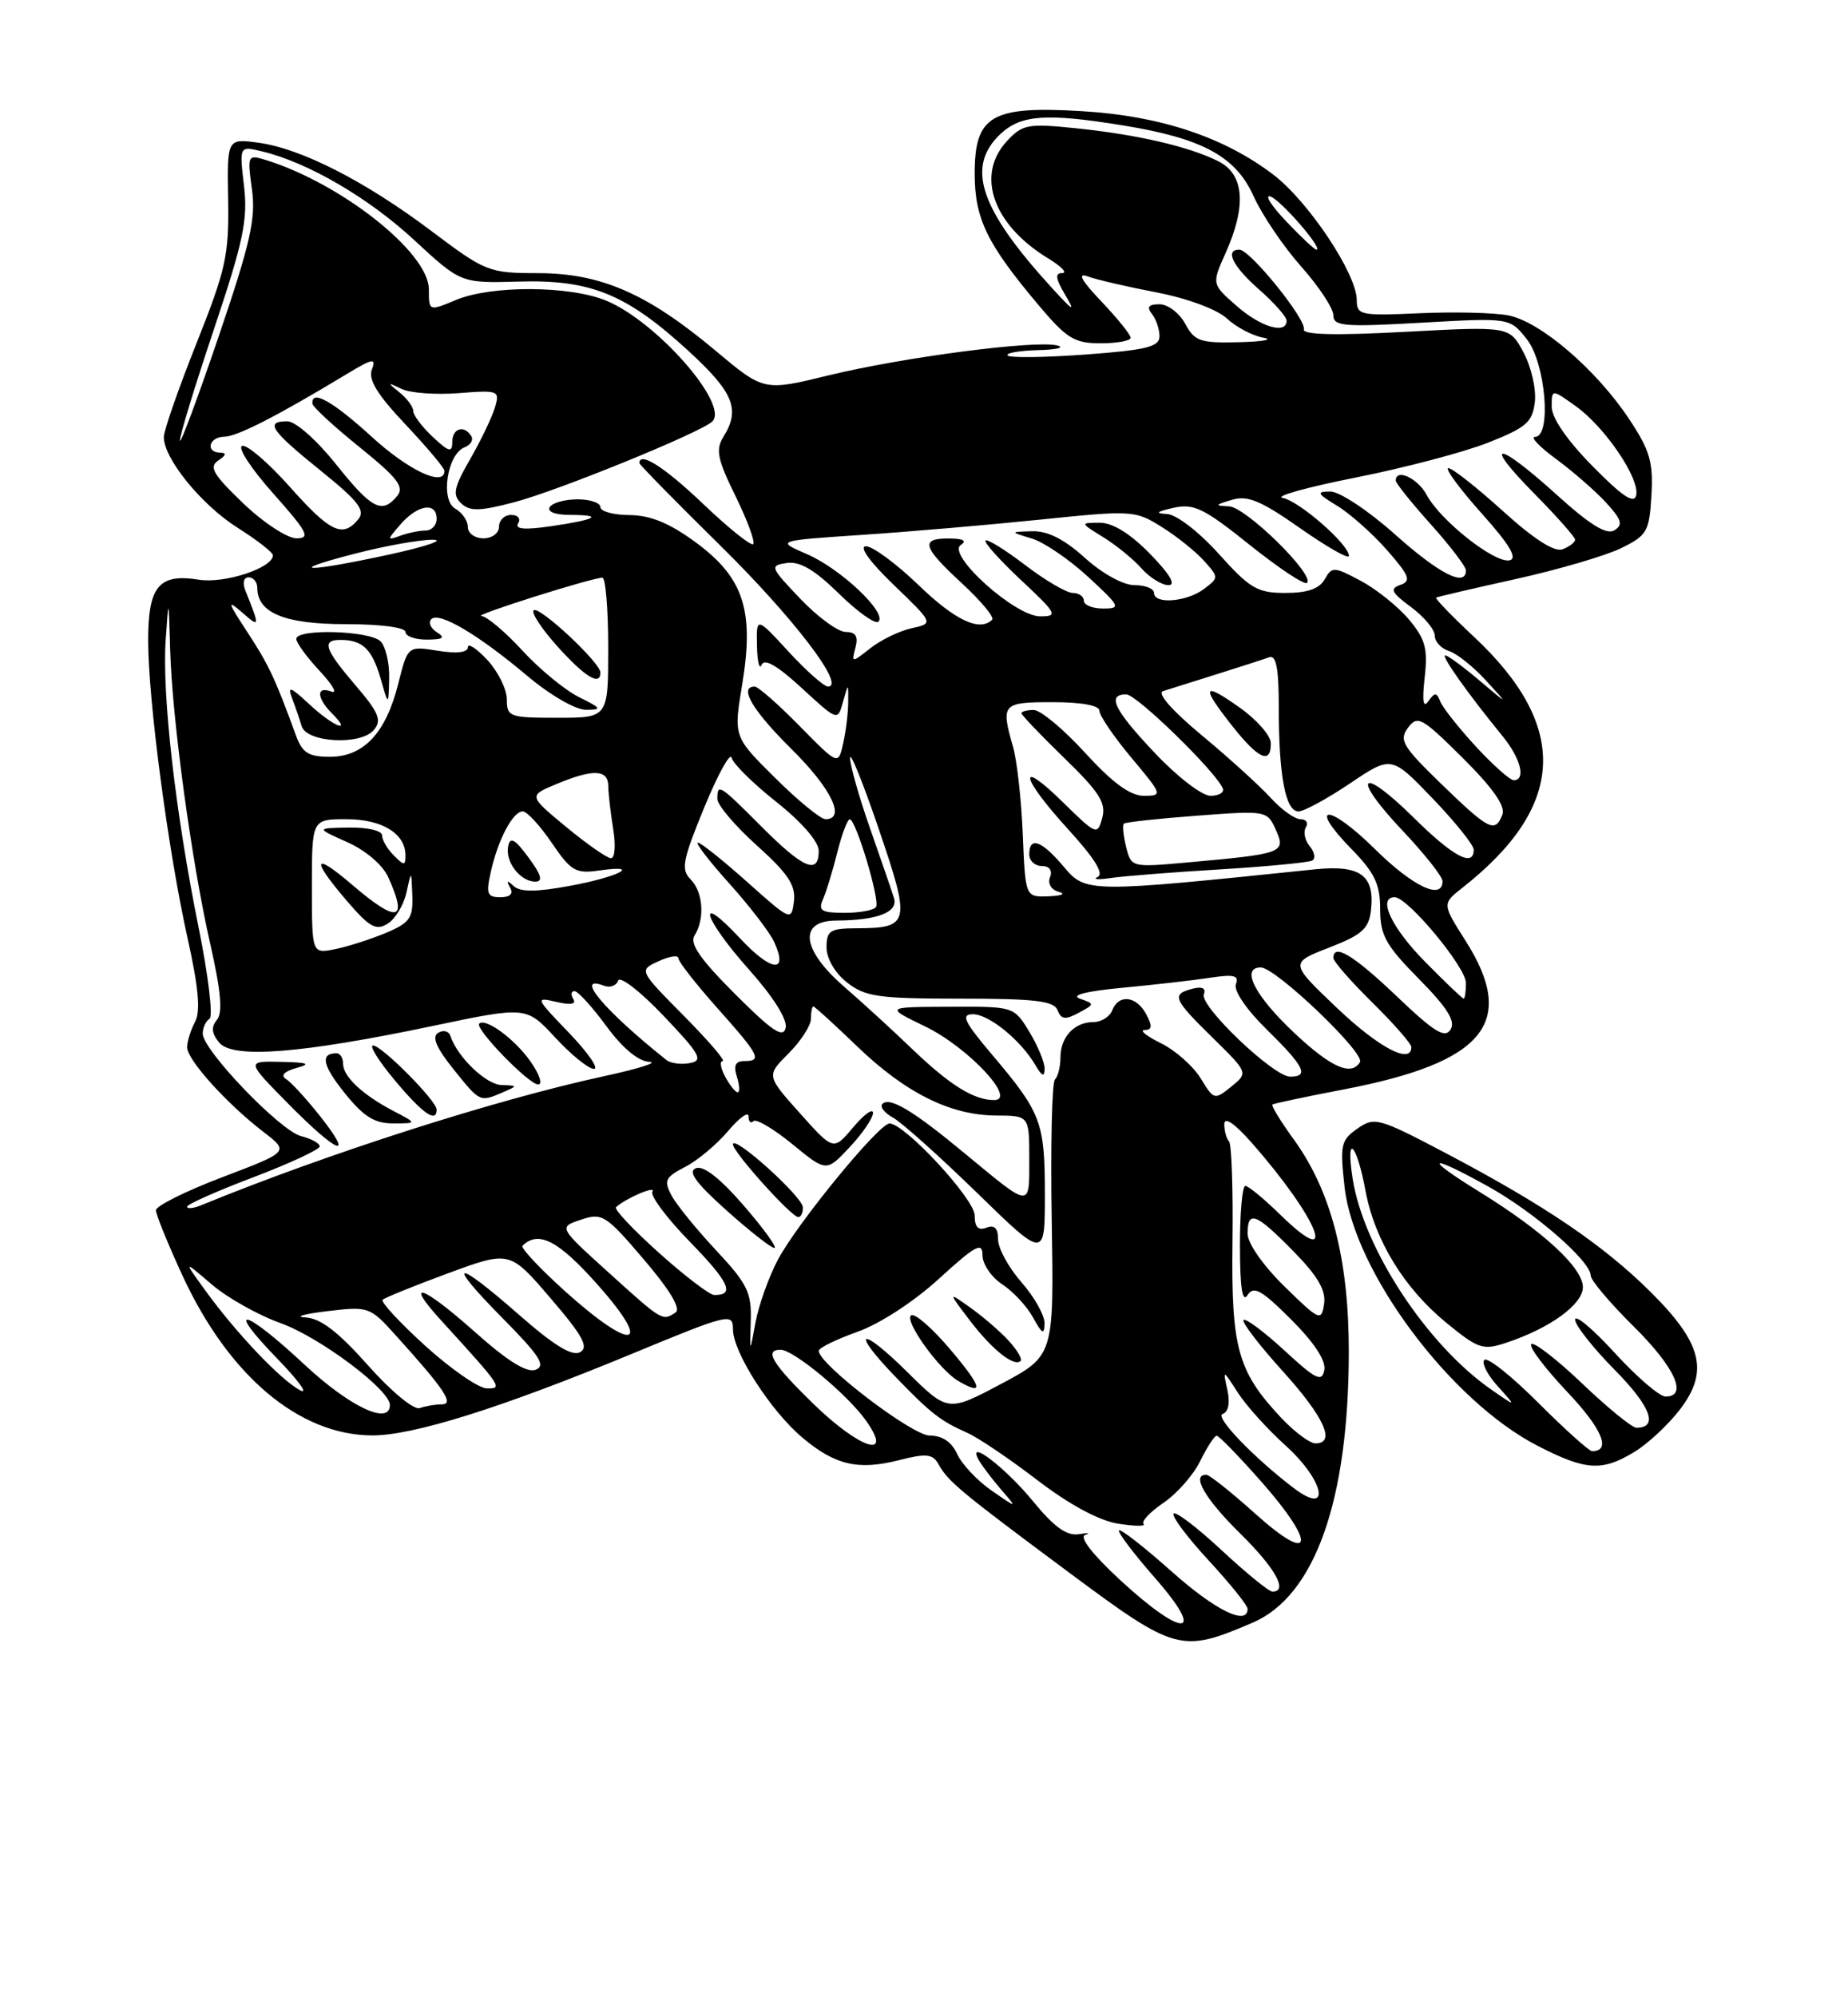 <?xml version="1.0" encoding="UTF-8" standalone="no"?>
<!DOCTYPE svg PUBLIC "-//W3C//DTD SVG 1.1//EN" "http://www.w3.org/Graphics/SVG/1.1/DTD/svg11.dtd" >
<svg xmlns="http://www.w3.org/2000/svg" xmlns:xlink="http://www.w3.org/1999/xlink" version="1.1" viewBox="0 0 237 256">
 <g >
 <path fill="currentColor"
d=" M 160.65 207.98 C 168.61 204.57 172.95 192.38 172.98 173.36 C 173.00 161.47 170.74 152.70 165.94 146.07 C 164.24 143.73 163.00 141.70 163.18 141.57 C 163.35 141.44 167.49 140.56 172.36 139.63 C 190.41 136.17 194.60 131.06 187.97 120.61 C 184.94 115.84 184.94 115.84 187.57 113.77 C 200.84 103.33 201.31 93.11 189.03 81.62 C 186.19 78.97 184.01 76.71 184.18 76.60 C 184.36 76.49 188.95 75.42 194.38 74.22 C 199.81 73.02 205.89 71.24 207.88 70.27 C 211.24 68.63 211.52 68.14 211.79 63.49 C 212.04 59.26 211.60 57.73 208.95 53.74 C 204.73 47.37 197.52 41.19 193.41 40.42 C 191.56 40.07 186.44 39.95 182.02 40.15 C 174.48 40.49 174.00 40.39 174.00 38.46 C 174.00 35.11 167.81 25.82 163.28 22.37 C 156.95 17.56 148.79 14.85 138.78 14.25 C 127.14 13.55 125.00 14.79 125.00 22.27 C 125.01 28.05 126.57 31.26 133.26 39.19 C 136.81 43.40 137.79 44.00 141.16 44.00 C 143.27 44.00 145.00 43.68 145.00 43.29 C 145.00 42.90 143.31 40.81 141.25 38.64 C 138.66 35.92 138.12 34.93 139.50 35.43 C 140.60 35.84 144.57 36.76 148.33 37.48 C 152.28 38.24 156.07 39.65 157.33 40.81 C 158.52 41.92 160.62 43.03 162.00 43.28 C 163.38 43.52 161.99 43.79 158.92 43.86 C 153.92 43.99 153.20 43.74 152.00 41.50 C 151.26 40.13 149.78 39.00 148.71 39.00 C 147.29 39.00 147.02 39.34 147.74 40.25 C 148.28 40.94 148.71 42.23 148.70 43.13 C 148.67 44.46 146.97 44.87 139.23 45.44 C 134.05 45.82 129.55 45.88 129.23 45.57 C 128.92 45.26 130.65 44.95 133.08 44.88 C 135.51 44.82 136.64 44.55 135.59 44.28 C 132.80 43.57 115.77 45.79 106.23 48.12 C 97.96 50.14 97.96 50.14 91.73 44.92 C 83.02 37.62 77.06 35.02 69.00 35.01 C 62.69 35.00 62.27 34.84 55.34 29.62 C 46.82 23.21 38.62 19.03 33.12 18.29 C 29.12 17.75 29.12 17.75 29.26 25.63 C 29.38 32.70 28.96 34.57 25.20 44.00 C 22.90 49.78 21.01 55.18 21.01 56.02 C 21.00 58.77 25.83 64.71 30.45 67.63 C 32.95 69.21 35.00 70.80 35.00 71.18 C 35.00 72.79 28.78 74.84 25.49 74.30 C 20.39 73.48 19.00 75.14 19.00 82.07 C 19.00 89.70 21.56 109.06 24.05 120.22 C 25.47 126.59 25.74 129.62 25.01 130.98 C 24.46 132.02 24.00 133.49 24.00 134.24 C 24.00 135.84 29.09 141.48 33.80 145.09 C 37.09 147.62 37.09 147.62 28.55 150.87 C 23.85 152.65 20.00 154.57 20.00 155.12 C 20.00 155.68 21.53 159.43 23.39 163.47 C 29.33 176.33 38.34 183.93 47.70 183.98 C 52.96 184.01 64.23 180.47 81.00 173.54 C 93.49 168.37 94.00 168.25 94.00 170.38 C 94.00 173.31 98.83 180.84 102.91 184.27 C 107.09 187.79 110.06 188.48 115.26 187.16 C 118.79 186.26 119.61 186.34 120.35 187.66 C 121.61 189.91 123.10 191.15 137.00 201.48 C 150.79 211.73 151.46 211.91 160.65 207.98 Z  M 209.63 186.08 C 211.36 185.03 213.99 182.57 215.47 180.63 C 219.20 175.74 218.28 172.13 211.63 165.54 C 205.58 159.55 198.09 154.48 185.53 147.86 C 176.79 143.26 176.28 143.12 174.08 144.66 C 171.96 146.14 171.83 146.76 172.44 152.17 C 173.67 163.04 185.99 179.54 197.17 185.30 C 203.38 188.50 205.45 188.63 209.63 186.08 Z  M 143.68 202.54 C 140.08 199.21 138.37 197.01 139.18 196.73 C 139.91 196.49 139.54 196.45 138.36 196.64 C 136.82 196.89 135.20 195.73 132.54 192.49 C 128.92 188.07 123.85 184.21 125.53 187.15 C 125.95 187.89 127.24 189.59 128.40 190.93 C 130.50 193.36 130.50 193.36 127.17 191.05 C 125.34 189.79 123.36 187.68 122.76 186.38 C 122.05 184.81 120.84 184.00 119.23 184.00 C 116.98 184.00 105.00 174.85 105.00 173.14 C 105.00 172.77 107.22 171.68 109.94 170.71 C 112.81 169.70 117.22 166.83 120.44 163.88 C 125.11 159.62 126.00 159.13 126.00 160.88 C 126.00 162.02 127.14 163.70 128.54 164.62 C 129.94 165.54 131.72 167.46 132.50 168.89 C 133.64 170.98 133.93 171.13 133.96 169.63 C 133.98 168.60 132.65 166.23 131.00 164.35 C 129.35 162.47 128.00 160.00 128.00 158.86 C 128.00 157.43 127.54 156.96 126.50 157.36 C 125.45 157.76 125.00 157.29 125.00 155.78 C 125.00 153.69 116.02 144.00 114.08 144.00 C 112.72 144.00 102.20 156.84 99.74 161.50 C 98.58 163.70 97.30 167.30 96.89 169.50 C 96.16 173.50 96.16 173.50 96.28 169.32 C 96.40 165.66 95.85 164.55 91.84 160.26 C 89.33 157.58 86.75 154.41 86.12 153.22 C 85.10 151.32 85.31 150.89 87.86 149.57 C 89.46 148.75 91.94 146.67 93.38 144.96 C 94.82 143.25 96.00 142.41 96.00 143.09 C 96.00 143.77 96.28 144.05 96.63 143.70 C 96.97 143.36 99.22 144.69 101.62 146.65 C 105.98 150.23 105.98 150.23 108.99 147.01 C 110.65 145.24 111.98 143.27 111.96 142.64 C 111.94 142.01 110.80 142.85 109.41 144.50 C 106.89 147.50 106.89 147.50 102.59 142.69 C 98.28 137.87 98.28 137.87 101.14 135.01 C 102.71 133.44 104.00 131.44 104.00 130.58 C 104.00 129.71 104.14 129.00 104.31 129.00 C 104.48 129.00 106.99 131.29 109.90 134.09 C 116.12 140.08 121.87 142.95 127.75 142.98 C 132.00 143.00 132.00 143.00 132.00 148.56 C 132.00 154.91 132.31 154.93 123.72 147.83 C 117.12 142.36 114.11 140.55 113.17 141.49 C 112.81 141.85 113.41 142.64 114.51 143.24 C 115.60 143.83 120.44 148.16 125.25 152.84 C 134.00 161.36 134.00 161.36 134.00 153.12 C 134.00 143.86 133.55 142.65 127.29 135.25 C 123.63 130.93 123.19 130.00 124.78 130.00 C 126.84 130.00 130.96 133.36 132.81 136.56 C 133.63 137.96 133.95 138.08 133.97 137.00 C 133.98 136.18 133.10 134.04 132.01 132.25 C 130.03 129.00 130.03 129.00 121.76 129.04 C 113.50 129.07 113.50 129.07 118.66 131.57 C 124.16 134.23 130.49 141.00 127.49 141.00 C 124.89 141.00 121.81 139.08 117.00 134.47 C 114.53 132.09 110.59 128.49 108.25 126.46 C 102.79 121.72 102.36 118.01 107.25 117.99 C 112.54 117.96 115.22 116.92 114.65 115.11 C 114.38 114.23 112.99 110.19 111.57 106.15 C 110.16 102.11 109.01 98.06 109.02 97.15 C 109.03 96.24 110.69 100.37 112.72 106.32 C 116.83 118.39 116.70 118.96 109.75 118.98 C 106.45 119.00 106.00 119.29 106.00 121.43 C 106.00 122.86 107.08 124.71 108.63 125.93 C 110.97 127.76 112.65 128.00 123.17 128.00 C 132.75 128.00 135.17 128.29 135.63 129.48 C 136.09 130.67 136.63 130.74 138.33 129.82 C 140.40 128.71 140.41 128.67 138.49 128.00 C 137.25 127.56 139.29 127.04 144.01 126.60 C 148.13 126.21 153.20 125.63 155.27 125.31 C 158.25 124.86 158.92 125.03 158.50 126.14 C 158.18 126.96 159.84 129.39 162.48 131.98 C 167.29 136.70 167.93 138.00 165.46 138.00 C 163.32 138.00 153.81 128.93 154.39 127.44 C 154.69 126.66 154.17 126.41 152.93 126.73 C 150.20 127.44 150.44 128.04 155.55 133.04 C 160.09 137.50 160.09 137.50 157.90 139.28 C 155.76 141.01 155.67 140.99 153.98 138.21 C 153.03 136.65 150.74 134.63 148.88 133.71 C 147.02 132.79 146.08 132.04 146.79 132.02 C 147.76 132.01 147.81 131.52 147.00 130.00 C 145.74 127.64 143.45 127.38 142.64 129.50 C 142.32 130.32 141.24 131.00 140.23 131.00 C 137.79 131.00 136.00 132.92 136.00 135.53 C 136.00 136.71 135.68 137.98 135.29 138.37 C 134.91 138.76 134.72 146.89 134.88 156.43 C 135.17 173.77 135.17 173.77 128.37 177.39 C 121.56 181.00 121.56 181.00 116.28 175.78 C 110.24 169.82 109.01 170.44 114.87 176.50 C 119.38 181.17 120.61 182.12 124.03 183.64 C 125.43 184.25 129.48 186.99 133.03 189.71 C 137.12 192.84 140.92 194.89 143.37 195.29 C 145.50 195.63 146.99 195.65 146.66 195.33 C 146.34 195.01 147.49 193.79 149.21 192.62 C 150.93 191.46 153.05 189.05 153.92 187.27 C 154.79 185.50 155.74 184.04 156.03 184.02 C 156.32 184.01 158.94 186.71 161.85 190.01 C 168.91 198.04 168.36 200.64 161.00 194.03 C 157.97 191.31 155.16 189.07 154.75 189.04 C 152.71 188.93 154.50 192.07 159.00 196.50 C 163.58 201.01 165.25 204.00 163.18 204.00 C 162.73 204.00 159.79 201.60 156.64 198.67 C 153.49 195.74 150.72 193.64 150.50 194.01 C 150.27 194.38 152.31 197.09 155.04 200.04 C 157.77 203.00 160.00 205.77 160.00 206.21 C 160.00 208.45 155.82 206.39 150.20 201.37 C 146.74 198.29 143.73 195.94 143.51 196.15 C 143.30 196.37 145.38 199.12 148.14 202.27 C 154.80 209.86 151.81 210.04 143.68 202.54 Z  M 121.92 173.02 C 119.62 170.29 117.34 168.29 116.86 168.59 C 115.87 169.20 120.44 175.57 122.89 177.00 C 126.25 178.96 125.98 177.83 121.92 173.02 Z  M 129.41 171.90 C 128.36 170.74 126.16 168.83 124.52 167.66 C 121.55 165.54 121.55 165.54 124.42 169.30 C 127.24 173.00 130.08 175.25 130.90 174.43 C 131.13 174.20 130.46 173.06 129.41 171.90 Z  M 95.43 154.58 C 92.39 151.05 90.23 149.36 89.26 149.73 C 88.17 150.15 89.22 151.60 93.14 155.11 C 96.09 157.75 98.86 159.93 99.31 159.96 C 99.75 159.98 98.01 157.56 95.43 154.58 Z  M 102.97 154.75 C 102.93 153.38 94.00 145.35 94.00 146.68 C 94.00 147.66 101.50 156.00 102.38 156.00 C 102.72 156.00 102.99 155.44 102.97 154.75 Z  M 165.89 190.71 C 160.77 186.81 155.75 181.58 156.79 181.24 C 157.54 180.99 157.77 179.82 157.41 178.17 C 156.82 175.50 156.82 175.50 158.75 178.50 C 159.81 180.15 162.55 183.19 164.84 185.25 C 169.89 189.80 170.78 194.43 165.89 190.71 Z  M 104.25 179.87 C 99.05 174.80 97.96 173.00 100.11 173.00 C 101.76 173.00 108.67 178.72 111.05 182.07 C 114.67 187.16 110.26 185.73 104.25 179.87 Z  M 164.33 181.75 C 158.72 175.78 157.89 172.80 158.06 159.20 C 158.15 152.43 157.95 146.61 157.61 146.28 C 157.28 145.94 157.01 144.95 157.01 144.08 C 157.02 143.09 158.34 143.98 160.55 146.50 C 169.10 156.22 171.86 163.18 164.19 155.69 C 162.11 153.66 160.10 152.00 159.71 152.00 C 159.32 152.00 159.01 155.49 159.02 159.75 C 159.03 165.07 159.33 167.03 159.99 166.00 C 160.78 164.77 161.77 165.32 165.57 169.11 C 168.54 172.07 170.07 174.40 169.84 175.60 C 169.53 177.20 168.76 176.82 164.72 173.09 C 162.10 170.68 159.74 168.92 159.48 169.19 C 159.22 169.45 161.48 172.40 164.50 175.74 C 169.84 181.64 171.36 185.00 168.70 185.00 C 167.98 185.00 166.02 183.54 164.33 181.75 Z  M 39.11 174.96 C 31.30 167.67 28.69 167.06 35.54 174.12 C 38.27 176.93 39.60 178.77 38.50 178.20 C 36.06 176.93 30.33 170.91 26.40 165.50 C 23.50 161.50 23.50 161.50 27.12 164.60 C 29.10 166.31 33.10 168.56 36.01 169.60 C 41.02 171.40 50.00 178.13 50.00 180.08 C 50.00 182.74 44.87 180.32 39.11 174.96 Z  M 47.18 174.98 C 43.36 170.69 41.10 168.96 39.18 168.86 C 37.71 168.78 38.95 168.42 41.94 168.06 C 47.27 167.42 47.44 167.48 50.72 171.12 C 57.02 178.08 58.30 180.00 56.65 180.00 C 55.83 180.00 54.56 180.22 53.83 180.48 C 53.08 180.75 50.18 178.36 47.18 174.98 Z  M 54.54 172.50 C 51.26 169.52 48.80 166.86 49.07 166.60 C 49.34 166.33 53.12 164.80 57.46 163.20 C 65.37 160.29 65.37 160.29 70.61 166.40 C 74.74 171.21 75.54 172.67 74.40 173.31 C 73.38 173.88 71.06 172.46 66.61 168.56 C 58.26 161.23 57.04 161.46 64.46 168.96 C 69.21 173.76 70.04 175.05 68.70 175.56 C 67.56 176.00 65.08 174.45 60.81 170.64 C 54.15 164.72 51.71 163.92 56.59 169.26 C 64.40 177.82 64.52 178.00 62.42 177.95 C 61.37 177.93 57.82 175.47 54.54 172.50 Z  M 72.51 165.54 C 69.21 162.57 66.74 159.93 67.01 159.67 C 69.06 157.66 71.64 159.01 76.72 164.75 C 83.86 172.81 81.16 173.31 72.51 165.54 Z  M 78.06 163.11 C 71.62 157.29 71.62 157.29 74.51 156.33 C 77.23 155.42 77.69 155.71 82.57 161.43 C 85.95 165.39 87.36 167.76 86.63 168.23 C 84.94 169.34 84.97 169.36 78.06 163.11 Z  M 164.72 164.88 C 162.01 162.23 160.00 159.35 160.00 158.13 C 160.00 155.06 161.05 155.46 165.88 160.38 C 169.01 163.57 170.07 165.39 169.81 167.13 C 169.46 169.39 169.23 169.29 164.72 164.88 Z  M 84.50 160.57 C 81.20 157.61 78.72 154.99 79.00 154.73 C 80.24 153.59 84.18 151.90 83.67 152.73 C 83.35 153.24 85.53 156.15 88.51 159.20 C 93.53 164.35 94.30 166.04 91.58 165.98 C 90.99 165.96 87.80 163.53 84.50 160.57 Z  M 24.00 154.66 C 24.00 154.36 27.82 152.66 32.50 150.89 C 37.17 149.11 41.00 147.33 41.00 146.94 C 41.00 146.54 39.92 145.95 38.61 145.62 C 35.93 144.94 26.00 134.60 26.00 132.48 C 26.00 131.73 26.39 130.88 26.87 130.58 C 27.35 130.28 26.71 124.97 25.45 118.77 C 22.51 104.26 20.76 88.97 21.25 82.00 C 21.63 76.50 21.63 76.50 21.82 83.20 C 22.06 92.05 24.56 110.42 26.96 120.97 C 28.34 127.04 28.58 129.80 27.82 130.72 C 27.06 131.64 27.14 132.46 28.11 133.63 C 29.85 135.73 38.61 135.04 55.50 131.50 C 67.50 128.98 67.50 128.98 71.21 132.99 C 73.25 135.20 75.48 137.00 76.17 137.00 C 76.85 137.00 75.41 134.92 72.96 132.37 C 68.65 127.90 68.60 127.77 71.33 128.41 C 73.19 128.85 73.95 128.72 73.52 128.04 C 73.17 127.47 73.25 127.02 73.69 127.04 C 74.14 127.06 75.98 129.09 77.78 131.54 C 79.85 134.36 81.88 136.04 83.28 136.10 C 84.50 136.16 81.90 136.98 77.50 137.93 C 63.50 140.96 41.95 147.86 25.75 154.50 C 24.79 154.89 24.00 154.97 24.00 154.66 Z  M 41.01 143.01 C 39.27 140.82 37.33 138.70 36.69 138.31 C 35.95 137.85 36.43 137.33 38.01 136.89 C 39.96 136.35 39.52 136.18 36.03 136.10 C 31.57 136.00 31.57 136.00 37.00 141.50 C 43.34 147.92 45.56 148.76 41.01 143.01 Z  M 50.50 142.42 C 46.52 140.35 44.00 137.99 44.00 136.35 C 44.00 135.61 43.62 135.00 43.17 135.00 C 41.03 135.00 41.35 136.55 44.22 140.12 C 46.63 143.12 48.04 144.00 50.42 143.99 C 53.50 143.99 53.50 143.99 50.50 142.42 Z  M 56.00 142.22 C 56.00 141.10 48.95 134.00 47.84 134.00 C 47.32 134.00 48.59 136.03 50.66 138.50 C 54.21 142.74 56.00 143.99 56.00 142.22 Z  M 64.50 140.00 C 66.43 139.17 66.43 139.14 64.32 139.07 C 62.33 139.01 58.66 135.49 57.76 132.77 C 57.55 132.15 56.85 131.98 56.19 132.38 C 55.36 132.90 55.94 134.29 58.17 137.06 C 61.58 141.30 61.52 141.28 64.50 140.00 Z  M 68.00 136.00 C 65.97 133.14 62.25 130.42 61.46 131.21 C 60.85 131.82 67.81 139.00 69.02 139.00 C 69.63 139.00 69.17 137.65 68.00 136.00 Z  M 93.00 138.00 C 92.41 136.90 92.27 136.00 92.68 136.00 C 93.10 136.00 90.85 133.38 87.68 130.18 C 81.92 124.36 81.92 124.36 84.46 123.20 C 85.86 122.56 87.00 122.39 87.00 122.82 C 87.00 123.25 89.25 126.13 92.00 129.21 C 97.44 135.32 97.79 136.00 95.43 136.00 C 94.32 136.00 94.05 136.58 94.50 138.00 C 94.85 139.10 94.90 140.00 94.60 140.00 C 94.31 140.00 93.59 139.10 93.00 138.00 Z  M 85.47 135.87 C 77.49 129.50 73.58 124.86 77.44 126.34 C 78.22 126.64 79.05 126.35 79.27 125.69 C 79.50 125.04 82.11 127.06 85.09 130.19 C 89.80 135.14 90.24 135.93 88.47 136.26 C 87.35 136.47 86.00 136.29 85.47 135.87 Z  M 166.06 132.46 C 160.96 127.69 159.05 124.00 161.69 124.00 C 163.60 124.00 175.12 135.00 174.41 136.14 C 173.29 137.96 170.73 136.83 166.06 132.46 Z  M 171.45 129.18 C 165.40 123.42 165.40 123.42 170.45 121.46 C 174.67 119.82 175.55 119.04 175.82 116.69 C 176.34 112.18 174.46 110.82 168.58 111.43 C 139.52 114.44 139.24 114.44 136.43 111.10 C 133.59 107.73 132.00 107.15 132.00 109.50 C 132.00 110.33 132.72 111.00 133.61 111.00 C 134.59 111.00 135.00 111.56 134.66 112.44 C 134.34 113.27 134.82 114.06 135.81 114.32 C 136.74 114.57 136.15 114.82 134.50 114.88 C 131.50 115.00 131.50 115.00 131.17 106.97 C 130.99 102.56 130.43 97.50 129.92 95.73 C 128.34 90.20 128.51 90.00 135.00 90.00 C 138.73 90.00 141.00 90.42 141.00 91.11 C 141.00 91.72 142.84 94.42 145.09 97.11 C 149.10 101.89 149.13 102.00 146.69 102.00 C 144.95 102.00 142.69 100.35 139.17 96.50 C 136.41 93.47 133.44 91.00 132.57 91.00 C 131.71 91.00 131.00 91.19 131.00 91.42 C 131.00 91.64 133.47 94.23 136.50 97.17 C 140.99 101.52 141.88 102.93 141.36 104.82 C 140.75 107.09 140.61 107.03 136.36 102.87 C 130.36 96.97 130.85 99.58 137.02 106.33 C 140.38 110.01 141.62 112.01 140.77 112.40 C 140.07 112.72 140.85 112.78 142.50 112.53 C 144.15 112.29 150.45 111.79 156.50 111.43 C 162.55 111.06 167.86 110.55 168.30 110.29 C 168.74 110.03 168.59 109.21 167.96 108.45 C 167.34 107.70 167.12 106.62 167.47 106.04 C 167.83 105.47 167.52 105.00 166.78 105.00 C 166.05 105.00 164.32 103.76 162.95 102.25 C 161.57 100.74 157.61 97.14 154.13 94.25 C 150.31 91.08 148.34 88.84 149.16 88.58 C 149.90 88.35 152.97 87.38 156.00 86.43 C 159.03 85.48 162.06 84.50 162.75 84.25 C 163.67 83.91 164.00 85.60 164.00 90.77 C 164.00 99.45 164.87 104.00 166.52 104.00 C 167.23 104.00 170.19 102.39 173.12 100.42 C 178.44 96.84 178.44 96.84 183.72 102.33 C 186.62 105.35 189.00 108.31 189.00 108.91 C 189.00 111.21 186.36 109.80 181.31 104.81 C 174.42 98.01 173.18 99.38 179.84 106.43 C 182.68 109.43 185.00 112.36 185.00 112.94 C 185.00 115.44 181.19 113.63 176.31 108.81 C 170.38 102.96 167.60 102.96 173.31 108.81 C 176.30 111.86 177.00 113.34 177.00 116.51 C 177.00 119.88 177.71 121.16 181.97 125.47 C 185.63 129.18 186.69 130.88 186.03 131.96 C 185.30 133.13 183.92 132.27 179.14 127.71 C 173.59 122.42 171.00 120.85 171.00 122.79 C 171.00 123.22 173.25 125.79 176.00 128.50 C 178.75 131.21 181.00 133.78 181.00 134.21 C 181.00 136.49 176.82 134.28 171.45 129.18 Z  M 162.98 95.25 C 162.97 94.29 161.17 92.23 158.98 90.69 C 154.20 87.30 153.97 87.91 158.08 93.11 C 161.42 97.32 163.01 98.01 162.98 95.25 Z  M 94.27 127.41 C 89.81 122.96 88.42 120.95 89.07 119.91 C 90.42 117.78 90.18 114.32 88.56 112.70 C 87.31 111.45 87.54 110.26 90.31 103.51 C 92.07 99.24 93.65 96.37 93.83 97.12 C 94.00 97.88 96.59 100.43 99.58 102.80 C 102.82 105.37 105.00 107.88 105.00 109.05 C 105.00 112.16 103.07 111.36 97.71 106.00 C 92.22 100.50 92.00 100.37 92.00 102.41 C 92.00 103.18 94.28 105.87 97.07 108.37 C 101.07 111.97 102.07 113.48 101.82 115.52 C 101.50 118.08 101.43 118.05 95.84 113.06 C 92.73 110.28 89.87 108.00 89.50 108.00 C 89.12 108.00 90.94 110.36 93.54 113.25 C 96.14 116.14 98.73 119.51 99.29 120.75 C 101.15 124.81 98.92 124.57 94.92 120.28 C 89.12 114.07 90.15 117.65 96.07 124.29 C 99.16 127.75 101.00 130.68 100.76 131.74 C 100.45 133.12 99.04 132.18 94.27 127.41 Z  M 182.71 123.22 C 178.44 118.88 176.63 115.00 178.87 115.00 C 180.54 115.00 188.00 123.97 188.00 125.98 C 188.00 127.09 187.87 128.00 187.71 128.00 C 187.55 128.00 185.30 125.85 182.71 123.22 Z  M 40.00 113.62 C 40.00 105.00 40.00 105.00 44.43 105.00 C 49.00 105.00 52.00 106.84 52.00 109.64 C 52.00 110.98 51.83 110.98 50.50 109.64 C 49.67 108.82 49.00 107.66 49.00 107.07 C 49.00 106.47 47.15 106.03 44.75 106.07 C 40.50 106.14 40.50 106.14 44.53 107.94 C 46.87 108.98 49.07 110.85 49.78 112.41 C 52.36 118.09 50.99 118.39 45.18 113.42 C 40.13 109.10 39.83 110.04 44.51 115.50 C 47.39 118.85 48.23 119.32 49.72 118.39 C 50.70 117.78 51.78 115.98 52.13 114.39 C 52.76 111.50 52.76 111.50 52.88 114.80 C 52.98 117.68 52.55 118.29 49.45 119.59 C 47.49 120.40 44.57 121.34 42.95 121.66 C 40.00 122.25 40.00 122.25 40.00 113.62 Z  M 105.55 115.25 C 105.97 114.29 106.80 111.59 107.38 109.25 C 107.97 106.91 108.69 105.01 108.98 105.01 C 109.77 105.03 112.88 115.39 112.35 116.25 C 112.09 116.66 110.29 117.00 108.33 117.00 C 105.33 117.00 104.90 116.73 105.55 115.25 Z  M 62.95 111.73 C 63.88 107.58 65.78 104.00 67.04 104.00 C 67.58 104.00 69.25 105.81 70.76 108.03 C 73.23 111.66 73.83 112.01 76.87 111.57 C 82.52 110.76 79.25 112.43 72.94 113.57 C 68.74 114.34 66.71 114.34 65.88 113.57 C 65.03 112.79 64.90 112.84 65.41 113.75 C 65.87 114.56 65.44 115.00 64.16 115.00 C 62.47 115.00 62.31 114.56 62.95 111.73 Z  M 67.78 109.91 C 66.04 107.54 65.42 107.20 65.17 108.46 C 64.76 110.45 66.72 113.00 68.65 113.00 C 69.67 113.00 69.44 112.15 67.78 109.91 Z  M 144.42 108.55 C 144.06 107.10 143.93 105.75 144.13 105.57 C 144.33 105.38 148.55 104.92 153.50 104.55 C 162.43 103.88 162.51 103.89 163.63 106.38 C 164.94 109.30 164.56 109.44 152.29 110.54 C 145.12 111.19 145.08 111.18 144.42 108.55 Z  M 72.62 106.00 C 67.77 101.99 67.77 101.99 71.35 100.50 C 76.06 98.53 78.00 98.61 78.01 100.75 C 78.02 101.71 78.30 104.19 78.64 106.25 C 78.98 108.31 78.86 110.00 78.36 110.00 C 77.87 110.00 75.28 108.20 72.62 106.00 Z  M 184.87 100.51 C 179.87 95.67 179.39 94.86 180.57 93.28 C 181.80 91.64 182.34 91.94 187.59 97.15 C 191.45 100.99 193.09 103.32 192.68 104.40 C 191.75 106.81 190.98 106.43 184.87 100.51 Z  M 99.41 99.71 C 94.07 94.42 94.07 94.42 95.19 87.69 C 96.75 78.24 95.37 74.02 89.20 69.50 C 85.85 67.04 83.42 66.04 80.75 66.02 C 78.69 66.01 77.00 65.55 77.00 65.00 C 77.00 64.45 75.68 64.00 74.06 64.00 C 72.44 64.00 70.84 64.45 70.50 65.00 C 70.14 65.59 71.21 66.00 73.11 66.00 C 77.51 66.00 76.49 66.60 70.64 67.45 C 67.27 67.94 65.99 67.83 66.45 67.08 C 66.82 66.48 66.42 66.00 65.56 66.00 C 64.70 66.00 64.00 66.67 64.00 67.50 C 64.00 68.33 63.11 69.00 62.00 69.00 C 60.90 69.00 60.00 68.35 60.00 67.55 C 60.00 66.75 59.27 65.69 58.39 65.20 C 56.44 64.11 57.35 58.19 59.59 57.33 C 60.36 57.03 60.74 56.39 60.44 55.90 C 59.51 54.41 58.00 54.89 58.00 56.67 C 58.00 58.06 57.57 57.94 55.50 56.00 C 54.12 54.71 53.00 53.22 53.00 52.69 C 53.00 52.15 52.21 51.08 51.25 50.31 C 49.63 49.00 49.65 48.96 51.50 49.85 C 52.61 50.38 55.90 50.62 58.83 50.39 C 63.96 49.99 64.12 50.06 63.47 52.24 C 63.10 53.48 61.67 56.46 60.29 58.86 C 58.19 62.51 58.01 63.43 59.14 64.51 C 60.25 65.56 61.50 65.54 65.95 64.37 C 71.56 62.90 89.85 55.45 91.34 54.03 C 93.58 51.89 84.26 41.25 77.78 38.55 C 73.10 36.60 63.02 36.55 58.47 38.45 C 55.00 39.90 55.00 39.90 55.00 37.08 C 55.00 32.39 43.81 23.53 34.10 20.51 C 31.75 19.79 31.71 19.88 32.31 24.27 C 32.83 28.01 32.11 31.16 28.04 43.13 C 25.35 51.03 23.12 57.03 23.08 56.46 C 23.03 55.89 25.00 49.45 27.45 42.16 C 31.23 30.88 31.80 28.14 31.29 23.80 C 30.69 18.70 30.69 18.70 33.59 19.40 C 39.46 20.80 47.24 25.33 53.10 30.75 C 59.10 36.30 59.10 36.30 66.51 36.09 C 75.75 35.82 80.32 37.68 88.25 44.94 C 94.08 50.28 94.98 52.46 92.78 55.98 C 91.75 57.63 92.00 58.86 94.33 63.59 C 95.85 66.70 96.87 69.46 96.60 69.74 C 96.32 70.01 93.45 67.71 90.21 64.62 C 85.25 59.89 82.00 57.81 82.00 59.36 C 82.00 59.55 86.65 64.29 92.33 69.88 C 101.76 79.16 108.52 88.00 106.19 88.00 C 105.68 88.00 103.40 85.99 101.13 83.52 C 97.00 79.04 97.00 79.04 97.08 82.77 C 97.12 84.82 97.39 85.92 97.68 85.21 C 98.02 84.35 99.71 85.32 102.81 88.18 C 107.43 92.43 107.43 92.43 108.11 89.97 C 108.80 87.50 108.80 87.50 108.78 90.00 C 108.77 91.38 108.48 93.76 108.13 95.30 C 107.50 98.09 107.50 98.09 102.54 93.05 C 99.81 90.27 97.22 88.00 96.79 88.00 C 94.70 88.00 96.51 91.07 101.50 96.00 C 106.61 101.05 108.53 105.00 105.87 105.00 C 105.25 105.00 102.34 102.62 99.41 99.71 Z  M 148.15 96.56 C 142.87 90.99 141.90 89.00 144.44 89.00 C 145.78 89.00 156.09 99.06 156.83 101.09 C 157.02 101.59 156.29 102.00 155.23 102.00 C 154.16 102.00 150.97 99.55 148.15 96.56 Z  M 189.27 95.68 C 187.08 93.30 185.03 90.71 184.72 89.93 C 184.24 88.72 184.01 88.71 183.18 89.88 C 182.52 90.83 182.37 89.86 182.71 86.84 C 183.13 83.13 182.80 81.92 180.69 79.40 C 179.30 77.75 176.52 75.52 174.52 74.45 C 171.07 72.61 170.82 72.60 169.89 74.25 C 169.20 75.47 167.67 76.00 164.85 76.00 C 161.26 76.00 160.30 75.44 156.31 71.00 C 153.76 68.16 150.88 65.95 149.66 65.88 C 148.08 65.80 148.31 65.58 150.50 65.09 C 153.11 64.51 154.39 65.13 160.28 69.85 C 164.01 72.83 167.31 75.02 167.62 74.71 C 168.64 73.69 159.79 65.00 157.62 64.90 C 155.74 64.81 155.78 64.72 158.00 64.06 C 160.01 63.46 161.72 64.18 166.75 67.71 C 170.19 70.12 173.00 71.72 173.00 71.25 C 173.00 69.79 166.61 64.21 164.50 63.82 C 163.40 63.62 167.61 62.45 173.86 61.21 C 180.11 59.97 187.76 57.96 190.86 56.73 C 195.77 54.79 196.54 54.11 196.84 51.50 C 197.03 49.85 196.37 47.00 195.38 45.16 C 193.59 41.82 193.59 41.82 180.25 42.53 C 171.20 43.02 167.01 42.91 167.21 42.21 C 167.56 40.96 160.31 32.00 158.95 32.00 C 157.03 32.00 158.09 34.14 161.50 37.13 C 163.43 38.82 165.00 40.61 165.00 41.10 C 165.00 42.91 161.68 41.93 158.58 39.20 C 155.40 36.41 155.40 36.41 157.17 32.45 C 159.89 26.39 159.58 22.34 156.25 20.67 C 152.49 18.78 145.78 17.23 137.90 16.43 C 131.84 15.81 131.13 15.94 129.15 18.07 C 125.10 22.42 127.32 28.79 134.41 33.11 C 136.11 34.14 136.93 34.99 136.23 35.00 C 135.28 35.00 135.37 35.71 136.58 37.75 C 137.94 40.05 137.68 39.93 134.99 37.00 C 125.64 26.79 123.82 21.40 128.31 17.17 C 130.94 14.71 134.20 14.48 143.99 16.07 C 154.19 17.72 158.48 20.04 160.77 25.15 C 161.85 27.54 164.59 31.59 166.86 34.15 C 169.14 36.71 171.00 39.53 171.00 40.41 C 171.00 41.82 172.34 41.93 182.32 41.36 C 193.63 40.72 193.63 40.72 195.82 43.49 C 198.23 46.56 199.01 56.00 196.85 56.00 C 196.22 56.00 197.45 57.29 199.60 58.86 C 201.74 60.44 204.61 62.94 205.97 64.42 C 207.98 66.60 208.18 67.27 207.04 67.97 C 206.04 68.59 203.91 67.28 199.65 63.42 C 191.97 56.47 189.96 56.37 196.78 63.28 C 199.65 66.19 202.00 68.84 202.00 69.17 C 202.00 69.51 201.28 70.06 200.41 70.40 C 199.36 70.80 196.76 69.14 192.74 65.50 C 189.40 62.48 186.25 60.00 185.75 60.00 C 185.25 60.00 187.15 62.59 189.97 65.75 C 193.64 69.85 194.67 71.59 193.58 71.82 C 191.68 72.21 184.73 66.73 182.97 63.44 C 181.82 61.29 179.00 59.98 179.00 61.60 C 179.00 61.93 181.03 64.46 183.50 67.21 C 185.97 69.96 188.00 72.62 188.00 73.11 C 188.00 75.30 184.60 73.58 178.91 68.50 C 175.52 65.47 171.79 63.00 170.62 63.00 C 168.78 63.01 168.89 63.25 171.50 64.84 C 173.15 65.84 176.02 68.40 177.89 70.52 C 180.76 73.80 181.02 74.47 179.59 74.97 C 178.19 75.46 178.43 75.94 180.96 77.81 C 182.63 79.05 184.00 80.69 184.00 81.46 C 184.00 82.23 184.82 83.13 185.82 83.44 C 186.83 83.76 188.96 85.46 190.57 87.22 C 193.50 90.41 193.50 90.41 189.72 87.21 C 187.63 85.44 185.67 84.00 185.35 84.00 C 184.76 84.00 188.30 88.97 192.68 94.33 C 195.02 97.18 195.74 100.00 194.13 100.00 C 193.65 100.00 191.46 98.05 189.27 95.68 Z  M 37.95 94.25 C 35.29 86.96 34.45 85.18 31.71 81.00 C 29.18 77.15 29.09 76.79 31.05 78.50 C 33.34 80.50 33.35 80.39 31.49 75.75 C 31.07 74.71 31.24 74.00 31.89 74.00 C 32.50 74.00 33.00 74.61 33.00 75.35 C 33.00 78.56 36.51 80.00 44.33 80.00 C 48.78 80.00 52.00 80.42 52.00 81.00 C 52.00 81.55 53.24 81.99 54.75 81.98 C 56.84 81.97 57.15 81.74 56.03 81.04 C 55.22 80.53 54.90 79.77 55.31 79.36 C 56.31 78.36 61.32 81.32 67.66 86.66 C 70.59 89.12 73.83 90.99 75.16 90.98 C 77.25 90.96 77.16 90.79 74.27 89.36 C 72.50 88.49 69.22 85.80 67.00 83.39 C 64.78 80.97 62.41 78.98 61.73 78.95 C 60.56 78.90 75.67 74.12 77.25 74.04 C 77.66 74.02 78.00 78.05 78.00 83.00 C 78.00 92.00 78.00 92.00 71.50 92.00 C 65.34 92.00 65.00 91.88 65.00 89.65 C 65.00 88.35 63.88 86.08 62.50 84.59 C 61.12 83.11 60.00 82.38 60.00 82.96 C 60.00 83.63 58.59 83.80 56.15 83.41 C 52.29 82.79 52.29 82.79 51.07 87.65 C 49.49 93.95 46.64 97.00 42.30 97.00 C 39.56 97.00 38.77 96.50 37.95 94.25 Z  M 47.95 93.56 C 48.99 92.31 48.59 91.34 45.60 87.85 C 41.57 83.13 41.20 81.99 43.75 82.02 C 46.52 82.04 47.74 83.24 48.82 87.00 C 49.82 90.50 49.82 90.50 49.91 86.95 C 49.96 85.00 49.46 82.86 48.80 82.20 C 47.42 80.82 38.00 80.55 38.00 81.89 C 38.00 82.39 39.35 84.23 41.00 86.00 C 42.65 87.77 43.33 88.96 42.50 88.64 C 40.54 87.89 40.58 89.44 42.57 91.43 C 45.30 94.16 42.75 93.13 39.65 90.25 C 37.23 88.00 36.83 87.86 37.46 89.50 C 37.88 90.60 38.43 92.20 38.68 93.06 C 39.30 95.19 46.28 95.57 47.95 93.56 Z  M 77.00 86.20 C 77.00 84.93 69.10 77.57 68.44 78.23 C 68.11 78.55 69.51 80.66 71.54 82.91 C 75.04 86.79 77.00 87.97 77.00 86.20 Z  M 109.71 83.00 C 110.09 81.56 109.74 81.00 108.46 81.00 C 107.49 81.00 104.87 79.09 102.64 76.75 C 98.75 72.67 98.68 72.49 100.92 72.16 C 102.58 71.92 104.50 73.05 107.60 76.10 C 110.00 78.45 112.27 80.06 112.66 79.68 C 113.79 78.54 107.82 72.90 103.50 71.03 C 99.50 69.30 99.50 69.30 110.50 68.56 C 116.55 68.16 126.90 67.27 133.50 66.59 C 145.20 65.39 145.59 65.41 149.00 67.55 C 150.93 68.75 153.36 70.71 154.42 71.89 C 156.31 74.00 156.31 74.05 154.42 75.48 C 152.22 77.15 148.00 77.49 148.00 76.00 C 148.00 75.45 146.88 75.00 145.50 75.00 C 144.05 75.00 141.38 73.53 139.13 71.50 C 136.49 69.11 134.34 68.03 132.38 68.09 C 129.50 68.17 129.50 68.17 132.31 69.02 C 133.86 69.48 137.11 71.69 139.54 73.93 C 143.67 77.74 143.80 78.00 141.48 78.00 C 140.11 78.00 139.00 77.55 139.00 77.00 C 139.00 76.45 138.36 76.00 137.58 76.00 C 136.79 76.00 134.05 74.39 131.48 72.43 C 128.91 70.47 126.62 69.05 126.39 69.28 C 126.16 69.51 128.21 71.79 130.94 74.35 C 135.56 78.67 135.73 79.00 133.40 79.00 C 130.16 79.00 121.33 71.04 123.23 69.84 C 124.05 69.32 123.53 69.03 121.75 69.02 C 117.97 68.99 118.28 70.08 123.40 74.80 C 125.82 77.04 127.55 79.12 127.24 79.43 C 125.66 81.01 122.49 79.52 117.81 75.00 C 114.95 72.25 111.92 70.01 111.06 70.02 C 110.12 70.03 111.52 71.99 114.62 74.97 C 119.74 79.90 119.74 79.90 116.92 80.52 C 115.37 80.86 112.99 82.01 111.64 83.07 C 109.21 84.98 109.19 84.98 109.71 83.00 Z  M 147.50 71.00 C 144.96 68.40 142.70 67.00 141.05 67.00 C 138.50 67.01 138.50 67.01 141.50 68.86 C 143.15 69.88 145.36 71.68 146.40 72.86 C 147.45 74.04 149.01 75.00 149.86 75.00 C 150.86 75.00 150.03 73.60 147.50 71.00 Z  M 45.50 70.97 C 49.35 69.97 53.85 69.17 55.50 69.18 C 57.15 69.19 54.67 70.04 50.00 71.06 C 39.23 73.40 36.27 73.35 45.50 70.97 Z  M 31.19 64.51 C 27.32 60.80 26.76 59.84 28.00 59.02 C 29.00 58.36 29.09 58.03 28.25 58.02 C 26.30 57.99 26.78 56.00 28.75 55.98 C 30.40 55.96 35.53 53.34 44.44 47.96 C 47.80 45.93 48.28 45.84 47.69 47.36 C 47.20 48.64 48.38 50.58 52.01 54.41 C 54.75 57.32 57.00 59.99 57.00 60.35 C 57.00 62.46 52.42 60.32 47.69 56.00 C 42.66 51.41 39.89 49.86 40.07 51.75 C 40.11 52.16 42.83 54.67 46.13 57.33 C 51.00 61.26 51.89 62.42 50.93 63.58 C 48.98 65.93 47.68 65.25 43.09 59.50 C 40.61 56.40 37.90 54.00 36.85 54.00 C 33.93 54.00 34.71 55.16 41.13 60.33 C 46.00 64.26 46.89 65.42 45.93 66.58 C 43.94 68.98 42.35 68.22 37.16 62.39 C 34.41 59.30 31.66 56.95 31.05 57.15 C 30.43 57.36 32.23 60.11 35.05 63.26 C 39.44 68.20 39.86 69.00 38.02 69.00 C 36.85 69.00 33.77 66.98 31.19 64.51 Z  M 51.40 67.17 C 53.60 64.66 56.00 64.32 56.00 66.50 C 56.00 67.33 55.36 68.00 54.58 68.00 C 53.80 68.00 52.34 68.30 51.33 68.67 C 49.60 69.30 49.61 69.22 51.40 67.17 Z  M 204.25 59.76 C 201.00 56.47 199.00 53.57 199.00 52.15 C 199.00 49.86 199.00 49.86 202.06 52.04 C 205.82 54.72 210.29 61.29 209.84 63.47 C 209.59 64.65 208.08 63.65 204.25 59.76 Z  M 164.95 28.37 C 163.05 26.38 162.14 24.94 162.91 25.18 C 164.22 25.58 169.79 32.00 168.82 32.00 C 168.59 32.00 166.84 30.37 164.95 28.37 Z  M 197.28 179.80 C 193.86 176.38 190.76 173.91 190.37 174.30 C 189.98 174.69 190.75 176.21 192.08 177.68 C 194.50 180.36 194.50 180.36 191.30 178.14 C 183.01 172.42 174.83 159.97 173.46 151.00 C 172.56 145.12 173.98 146.50 175.12 152.62 C 176.30 158.95 180.07 165.11 185.47 169.53 C 189.60 172.91 190.17 173.10 193.21 172.09 C 198.79 170.24 203.00 167.18 203.00 164.98 C 203.00 162.49 197.88 157.78 189.72 152.75 C 182.36 148.21 183.16 147.79 190.92 152.11 C 196.78 155.37 204.00 161.65 204.00 163.49 C 204.00 164.08 206.47 167.01 209.50 170.00 C 214.80 175.24 216.52 179.00 213.60 179.00 C 212.83 179.00 209.91 176.49 207.10 173.42 C 204.30 170.35 202.00 168.42 202.00 169.14 C 202.00 169.85 204.30 172.77 207.12 175.62 C 211.71 180.27 212.73 183.00 209.87 183.00 C 209.31 183.00 206.18 180.45 202.92 177.34 C 199.66 174.23 196.71 171.95 196.38 172.28 C 196.05 172.62 198.12 175.36 200.98 178.39 C 205.48 183.14 206.68 186.00 204.18 186.00 C 203.80 186.00 200.69 183.21 197.28 179.80 Z "/>
</g>
</svg>